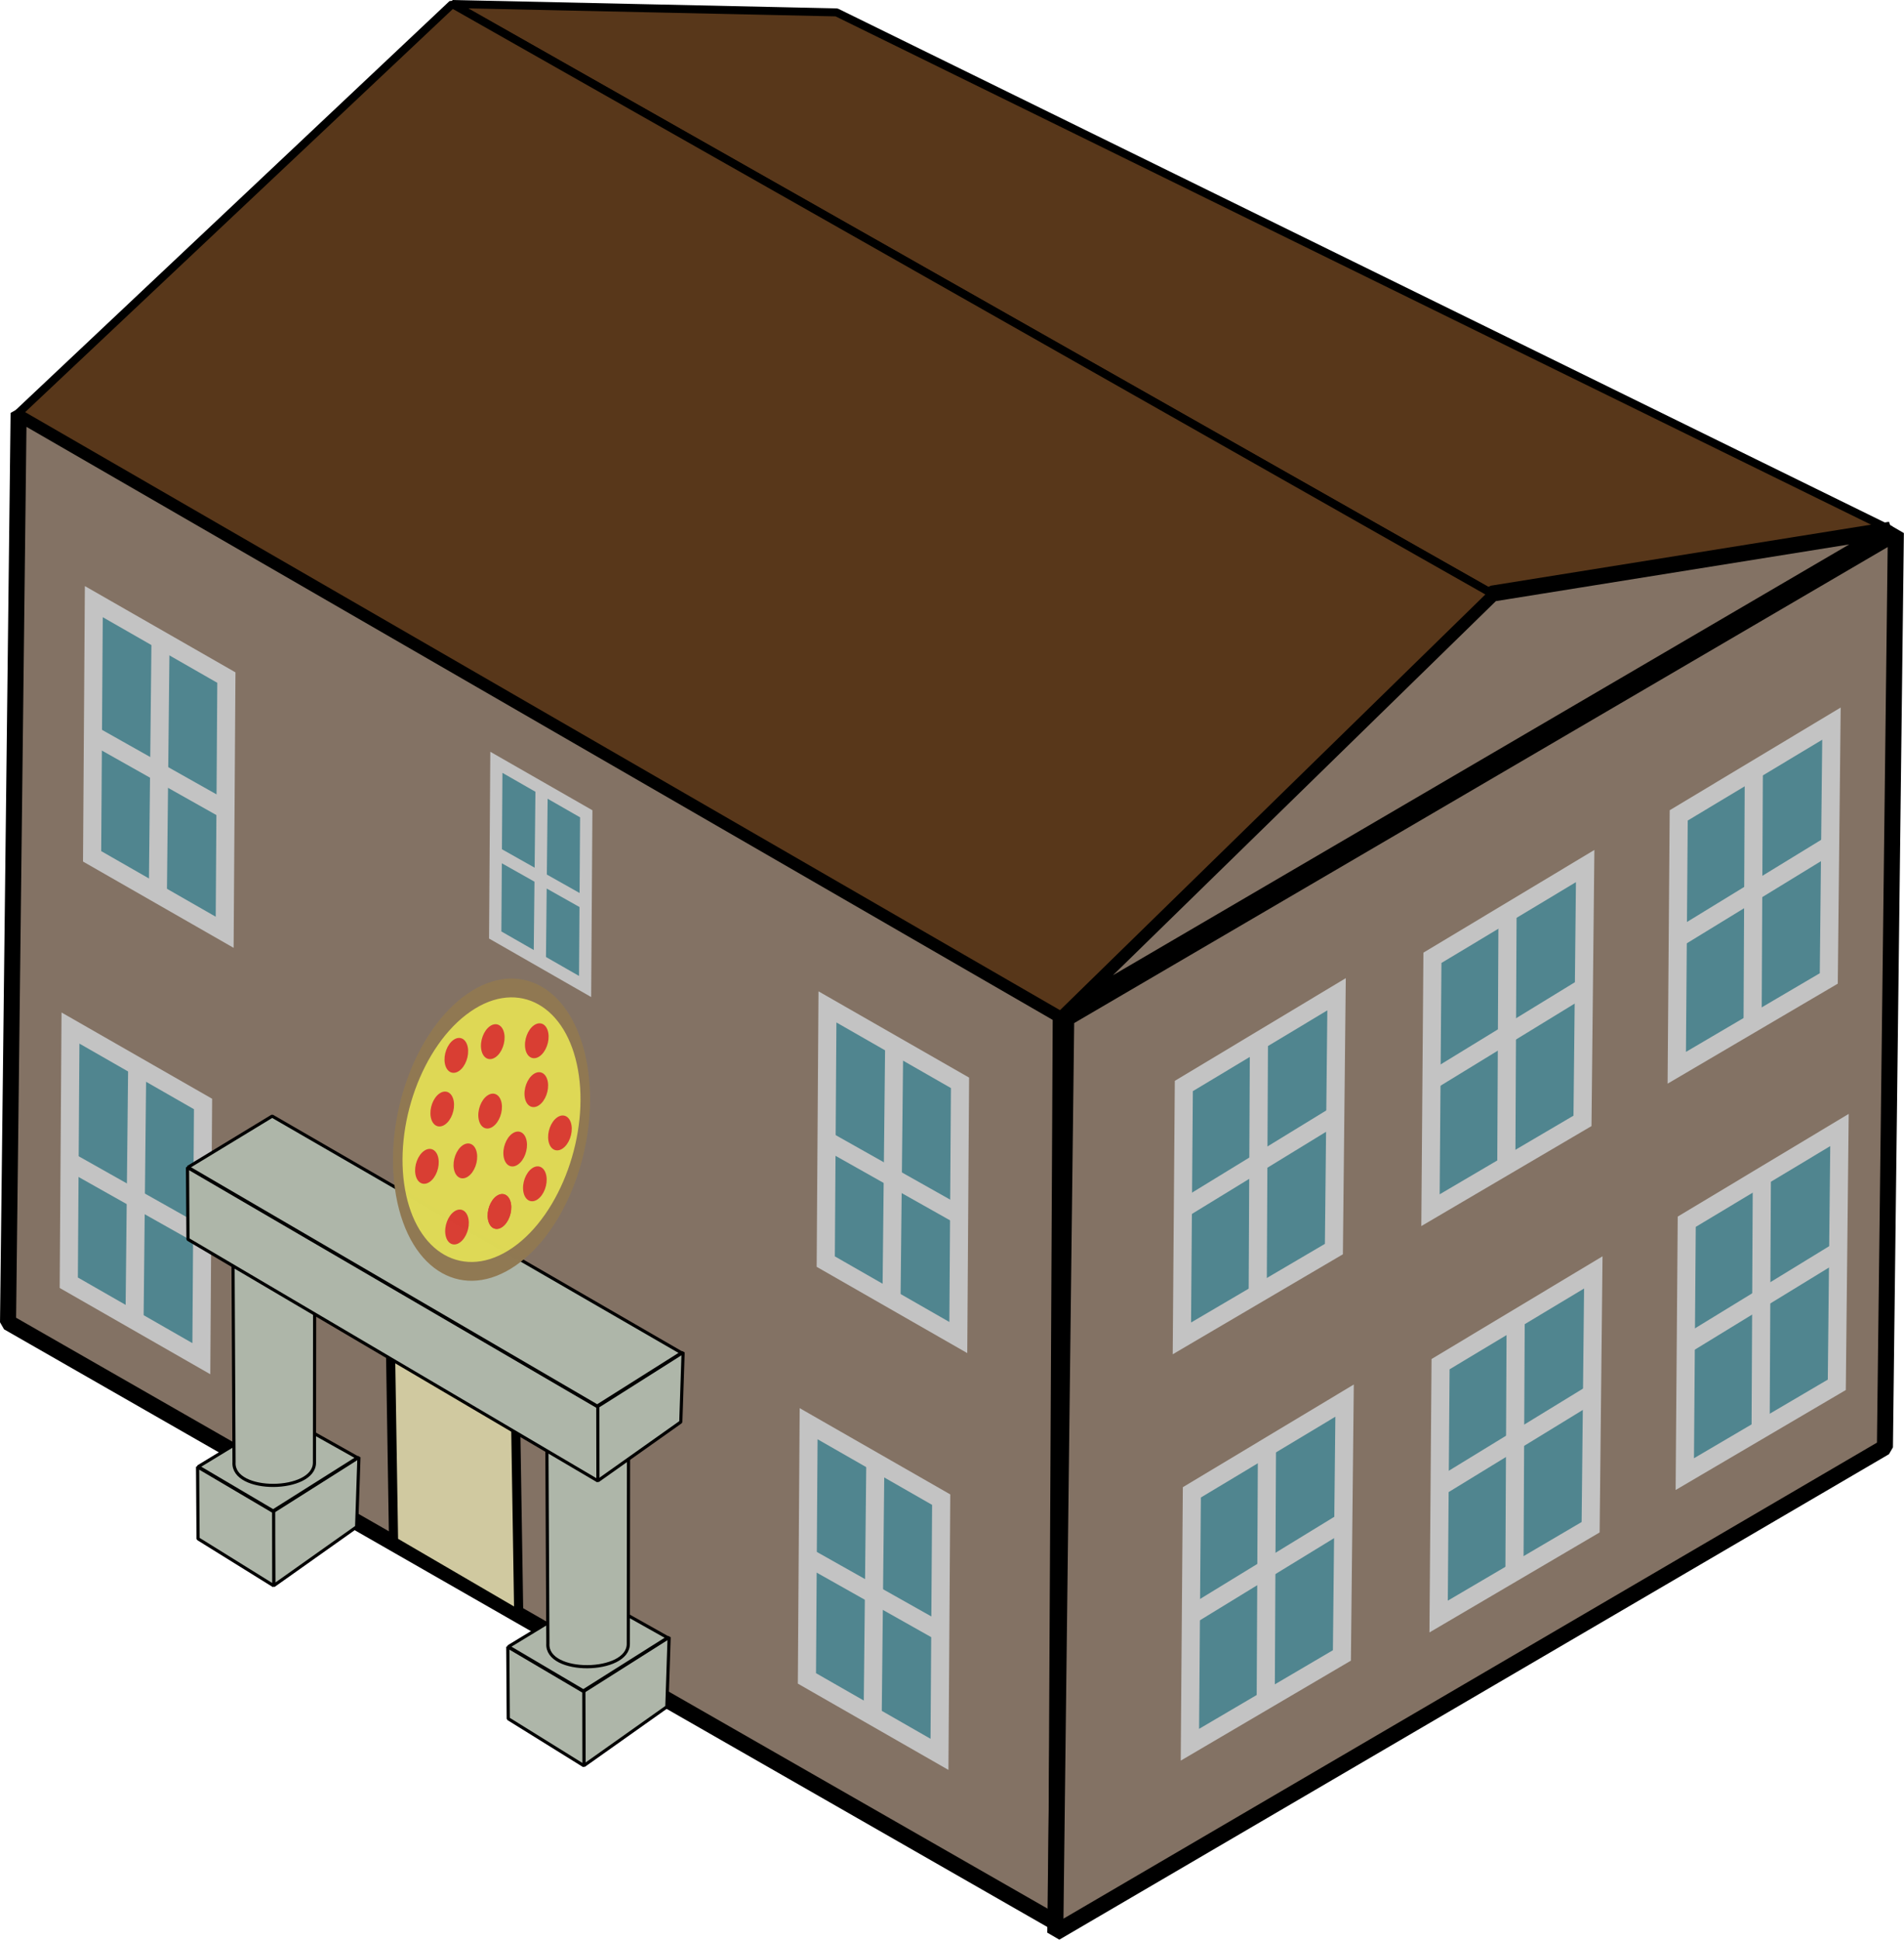 <?xml version="1.0" encoding="UTF-8" standalone="no"?>
<svg
   width="59.224"
   height="60.327"
   viewBox="0 0 15.67 15.962"
   version="1.1"
   id="svg8"
   sodipodi:docname="work-canvas.svg"
   inkscape:version="1.0.2 (e86c870879, 2021-01-15, custom)"
   xmlns:inkscape="http://www.inkscape.org/namespaces/inkscape"
   xmlns:sodipodi="http://sodipodi.sourceforge.net/DTD/sodipodi-0.dtd"
   xmlns="http://www.w3.org/2000/svg"
   xmlns:svg="http://www.w3.org/2000/svg"
   xmlns:rdf="http://www.w3.org/1999/02/22-rdf-syntax-ns#"
   xmlns:cc="http://creativecommons.org/ns#"
   xmlns:dc="http://purl.org/dc/elements/1.1/">
  <defs
     id="defs2">
    <linearGradient
       id="linearGradient4225"
       inkscape:swatch="solid">
      <stop
         style="stop-color:#c0552b;stop-opacity:1;"
         offset="0"
         id="stop4223" />
    </linearGradient>
    <linearGradient
       id="linearGradient4194"
       inkscape:swatch="solid">
      <stop
         style="stop-color:#c0552b;stop-opacity:1;"
         offset="0"
         id="stop4192" />
    </linearGradient>
  </defs>
  <sodipodi:namedview
     id="base"
     pagecolor="#ffffff"
     bordercolor="#666666"
     borderopacity="1.0"
     inkscape:pageopacity="0.0"
     inkscape:pageshadow="2"
     inkscape:zoom="0.25"
     inkscape:cx="-975.11282"
     inkscape:cy="1033.0091"
     inkscape:document-units="px"
     inkscape:current-layer="layer1"
     inkscape:document-rotation="0"
     showgrid="false"
     fit-margin-top="0"
     fit-margin-left="0"
     fit-margin-right="0"
     fit-margin-bottom="0"
     inkscape:pagecheckerboard="false"
     units="px"
     gridtolerance="10000"
     borderlayer="true"
     guidetolerance="20"
     inkscape:snap-others="true"
     inkscape:snap-page="true"
     inkscape:snap-object-midpoints="false"
     inkscape:window-width="1894"
     inkscape:window-height="1021"
     inkscape:window-x="12"
     inkscape:window-y="45"
     inkscape:window-maximized="0"
     inkscape:snap-grids="true"
     inkscape:snap-to-guides="true"
     inkscape:object-paths="false"
     inkscape:snap-intersection-paths="false"
     inkscape:snap-bbox="false"
     inkscape:object-nodes="false"
     inkscape:snap-nodes="true"
     showguides="true"
     inkscape:showpageshadow="2"
     inkscape:deskcolor="#d1d1d1"
     inkscape:lockguides="true">
    <inkscape:grid
       type="xygrid"
       id="grid855"
       originx="0"
       originy="0"
       visible="false"
       dotted="false"
       empspacing="5"
       spacingx="0.265"
       snapvisiblegridlinesonly="true"
       spacingy="0.265" />
    <inkscape:grid
       type="axonomgrid"
       id="grid1582"
       visible="true"
       gridanglex="30"
       empspacing="5"
       gridanglez="30"
       spacingy="0.661"
       units="px"
       color="#fbff3f"
       opacity="0.698"
       empcolor="#fff63f"
       empopacity="0.698"
       originx="-0.45"
       originy="-0.238" />
  </sodipodi:namedview>
  <g
     inkscape:groupmode="layer"
     id="layer4"
     inkscape:label="housing"
     transform="translate(-40.886,-169.992)">
    <g
       id="g2906"
       inkscape:label="town_hall"
       transform="translate(-57.718,-36.142)">
      <path
         style="fill:#58371a;fill-opacity:1;stroke:#000000;stroke-width:0.066;stroke-linecap:butt;stroke-linejoin:bevel;stroke-miterlimit:4;stroke-dasharray:none;stroke-opacity:1"
         d="m 110.885,211.019 3.277,-0.526 -8.673,-4.257 -3.162,-0.069 z"
         id="path2820"
         sodipodi:nodetypes="ccccc" />
      <path
         style="display:inline;fill:#837264;fill-opacity:1;stroke:#000000;stroke-width:0.132;stroke-linecap:butt;stroke-linejoin:bevel;stroke-miterlimit:4;stroke-dasharray:none;stroke-opacity:1"
         d="m 107.296,221.957 0.038,-7.468 -8.577,-4.956 -0.087,7.483 z"
         id="path2822"
         sodipodi:nodetypes="ccccc" />
      <path
         style="display:inline;fill:#837264;fill-opacity:1;stroke:#000000;stroke-width:0.132;stroke-linecap:butt;stroke-linejoin:bevel;stroke-miterlimit:4;stroke-dasharray:none;stroke-opacity:1"
         d="m 107.379,214.515 6.828,-3.995 -0.09,7.524 -6.828,3.995 z"
         id="path2824"
         sodipodi:nodetypes="ccccc" />
      <path
         style="font-variation-settings:normal;opacity:1;vector-effect:none;fill:#837264;fill-opacity:1;stroke:#000000;stroke-width:0.132;stroke-linecap:butt;stroke-linejoin:bevel;stroke-miterlimit:4;stroke-dasharray:none;stroke-dashoffset:0;stroke-opacity:1;stop-color:#000000;stop-opacity:1"
         d="m 107.333,214.488 3.551,-3.469 3.277,-0.526 z"
         id="path2826"
         sodipodi:nodetypes="cccc" />
      <path
         style="display:inline;fill:#58371a;fill-opacity:1;stroke:#000000;stroke-width:0.066;stroke-linecap:butt;stroke-linejoin:bevel;stroke-miterlimit:4;stroke-dasharray:none;stroke-opacity:1"
         d="m 107.333,214.488 -8.577,-4.956 3.57,-3.365 8.557,4.852 z"
         id="path2828"
         sodipodi:nodetypes="ccccc" />
      <g
         id="g2830"
         transform="matrix(0.77,0,0,0.77,18.326,47.489)" />
      <path
         style="display:inline;fill:#d0c9a0;fill-opacity:1;stroke:#000000;stroke-width:0.075;stroke-linecap:butt;stroke-linejoin:miter;stroke-miterlimit:4;stroke-dasharray:none;stroke-opacity:1"
         d="m 102.873,219.42 -0.032,-2.013 c -0.548,-1.225 -0.706,-1.264 -1.03,-0.601 l 0.032,2.013 z"
         id="path2866"
         sodipodi:nodetypes="ccccc"
         inkscape:label="door" />
      <g
         id="g4666"
         inkscape:label="windows_front">
        <g
           id="g4356"
           inkscape:label="window"
           transform="translate(-0.195,-0.498)">
          <path
             style="display:inline;fill:#50858f;fill-opacity:1;stroke:#c3c3c3;stroke-width:0.149;stroke-linecap:butt;stroke-linejoin:miter;stroke-miterlimit:4;stroke-dasharray:none;stroke-opacity:1"
             d="m 100.648,214.304 -1.091,-0.625 0.014,-2.096 1.091,0.625 z"
             id="path4252"
             sodipodi:nodetypes="ccccc"
             inkscape:transform-center-x="-18.710574"
             inkscape:transform-center-y="-0.47386517" />
          <path
             style="font-variation-settings:normal;opacity:1;fill:#50858f;fill-opacity:1;stroke:#c3c3c3;stroke-width:0.149;stroke-linecap:butt;stroke-linejoin:miter;stroke-miterlimit:4;stroke-dasharray:none;stroke-dashoffset:0;stroke-opacity:1;stop-color:#000000;stop-opacity:1"
             d="m 99.575,212.688 1.051,0.592"
             id="path4320"
             sodipodi:nodetypes="cc" />
          <path
             style="font-variation-settings:normal;opacity:1;fill:#50858f;fill-opacity:1;stroke:#c3c3c3;stroke-width:0.149;stroke-linecap:butt;stroke-linejoin:miter;stroke-miterlimit:4;stroke-dasharray:none;stroke-dashoffset:0;stroke-opacity:1;stop-color:#000000;stop-opacity:1"
             d="m 100.098,214 0.022,-2.096"
             id="path4341"
             sodipodi:nodetypes="cc" />
        </g>
        <g
           id="g4380"
           inkscape:label="window"
           transform="translate(-0.387,3.011)">
          <path
             style="display:inline;fill:#50858f;fill-opacity:1;stroke:#c3c3c3;stroke-width:0.149;stroke-linecap:butt;stroke-linejoin:miter;stroke-miterlimit:4;stroke-dasharray:none;stroke-opacity:1"
             d="m 100.648,214.304 -1.091,-0.625 0.014,-2.096 1.091,0.625 z"
             id="path4374"
             sodipodi:nodetypes="ccccc"
             inkscape:transform-center-x="-18.710574"
             inkscape:transform-center-y="-0.47386517" />
          <path
             style="font-variation-settings:normal;opacity:1;fill:#50858f;fill-opacity:1;stroke:#c3c3c3;stroke-width:0.149;stroke-linecap:butt;stroke-linejoin:miter;stroke-miterlimit:4;stroke-dasharray:none;stroke-dashoffset:0;stroke-opacity:1;stop-color:#000000;stop-opacity:1"
             d="m 99.575,212.688 1.051,0.592"
             id="path4376"
             sodipodi:nodetypes="cc" />
          <path
             style="font-variation-settings:normal;opacity:1;fill:#50858f;fill-opacity:1;stroke:#c3c3c3;stroke-width:0.149;stroke-linecap:butt;stroke-linejoin:miter;stroke-miterlimit:4;stroke-dasharray:none;stroke-dashoffset:0;stroke-opacity:1;stop-color:#000000;stop-opacity:1"
             d="m 100.098,214 0.022,-2.096"
             id="path4378"
             sodipodi:nodetypes="cc" />
        </g>
        <g
           id="g4408"
           inkscape:label="window"
           transform="matrix(0.678,0,0,0.678,35.18,68.954)">
          <path
             style="display:inline;fill:#50858f;fill-opacity:1;stroke:#c3c3c3;stroke-width:0.149;stroke-linecap:butt;stroke-linejoin:miter;stroke-miterlimit:4;stroke-dasharray:none;stroke-opacity:1"
             d="m 100.648,214.304 -1.091,-0.625 0.014,-2.096 1.091,0.625 z"
             id="path4402"
             sodipodi:nodetypes="ccccc"
             inkscape:transform-center-x="-18.710574"
             inkscape:transform-center-y="-0.47386517" />
          <path
             style="font-variation-settings:normal;opacity:1;fill:#50858f;fill-opacity:1;stroke:#c3c3c3;stroke-width:0.149;stroke-linecap:butt;stroke-linejoin:miter;stroke-miterlimit:4;stroke-dasharray:none;stroke-dashoffset:0;stroke-opacity:1;stop-color:#000000;stop-opacity:1"
             d="m 99.575,212.688 1.051,0.592"
             id="path4404"
             sodipodi:nodetypes="cc" />
          <path
             style="font-variation-settings:normal;opacity:1;fill:#50858f;fill-opacity:1;stroke:#c3c3c3;stroke-width:0.149;stroke-linecap:butt;stroke-linejoin:miter;stroke-miterlimit:4;stroke-dasharray:none;stroke-dashoffset:0;stroke-opacity:1;stop-color:#000000;stop-opacity:1"
             d="m 100.098,214 0.022,-2.096"
             id="path4406"
             sodipodi:nodetypes="cc" />
        </g>
        <g
           id="g4416"
           inkscape:label="window"
           transform="translate(5.843,2.837)">
          <path
             style="display:inline;fill:#50858f;fill-opacity:1;stroke:#c3c3c3;stroke-width:0.149;stroke-linecap:butt;stroke-linejoin:miter;stroke-miterlimit:4;stroke-dasharray:none;stroke-opacity:1"
             d="m 100.648,214.304 -1.091,-0.625 0.014,-2.096 1.091,0.625 z"
             id="path4410"
             sodipodi:nodetypes="ccccc"
             inkscape:transform-center-x="-18.710574"
             inkscape:transform-center-y="-0.47386517" />
          <path
             style="font-variation-settings:normal;opacity:1;fill:#50858f;fill-opacity:1;stroke:#c3c3c3;stroke-width:0.149;stroke-linecap:butt;stroke-linejoin:miter;stroke-miterlimit:4;stroke-dasharray:none;stroke-dashoffset:0;stroke-opacity:1;stop-color:#000000;stop-opacity:1"
             d="m 99.575,212.688 1.051,0.592"
             id="path4412"
             sodipodi:nodetypes="cc" />
          <path
             style="font-variation-settings:normal;opacity:1;fill:#50858f;fill-opacity:1;stroke:#c3c3c3;stroke-width:0.149;stroke-linecap:butt;stroke-linejoin:miter;stroke-miterlimit:4;stroke-dasharray:none;stroke-dashoffset:0;stroke-opacity:1;stop-color:#000000;stop-opacity:1"
             d="m 100.098,214 0.022,-2.096"
             id="path4414"
             sodipodi:nodetypes="cc" />
        </g>
        <g
           id="g4425"
           inkscape:label="window"
           transform="translate(5.688,6.267)">
          <path
             style="display:inline;fill:#50858f;fill-opacity:1;stroke:#c3c3c3;stroke-width:0.149;stroke-linecap:butt;stroke-linejoin:miter;stroke-miterlimit:4;stroke-dasharray:none;stroke-opacity:1"
             d="m 100.648,214.304 -1.091,-0.625 0.014,-2.096 1.091,0.625 z"
             id="path4418"
             sodipodi:nodetypes="ccccc"
             inkscape:transform-center-x="-18.710574"
             inkscape:transform-center-y="-0.47386517" />
          <path
             style="font-variation-settings:normal;opacity:1;fill:#50858f;fill-opacity:1;stroke:#c3c3c3;stroke-width:0.149;stroke-linecap:butt;stroke-linejoin:miter;stroke-miterlimit:4;stroke-dasharray:none;stroke-dashoffset:0;stroke-opacity:1;stop-color:#000000;stop-opacity:1"
             d="m 99.575,212.688 1.051,0.592"
             id="path4420"
             sodipodi:nodetypes="cc" />
          <path
             style="font-variation-settings:normal;opacity:1;fill:#50858f;fill-opacity:1;stroke:#c3c3c3;stroke-width:0.149;stroke-linecap:butt;stroke-linejoin:miter;stroke-miterlimit:4;stroke-dasharray:none;stroke-dashoffset:0;stroke-opacity:1;stop-color:#000000;stop-opacity:1"
             d="m 100.098,214 0.022,-2.096"
             id="path4423"
             sodipodi:nodetypes="cc" />
        </g>
      </g>
      <g
         id="g4250"
         inkscape:label="entry"
         transform="translate(0.841,0.456)">
        <g
           id="g3988"
           inkscape:label="box"
           transform="translate(0.252,-0.593)">
          <path
             style="font-variation-settings:normal;display:inline;opacity:1;vector-effect:none;fill:#aeb6a9;fill-opacity:1;stroke:#000000;stroke-width:0.026;stroke-linecap:butt;stroke-linejoin:bevel;stroke-miterlimit:4;stroke-dasharray:none;stroke-dashoffset:0;stroke-opacity:1;-inkscape-stroke:none;stop-color:#000000;stop-opacity:1"
             d="m 45.435,183.564 -0.019,0.573 -0.683,0.484 -0.004,-0.61 z"
             id="path3281"
             sodipodi:nodetypes="ccccc"
             transform="translate(57.583,36.18)" />
          <path
             style="font-variation-settings:normal;display:inline;opacity:1;vector-effect:none;fill:#aeb6a9;fill-opacity:1;stroke:#000000;stroke-width:0.026;stroke-linecap:butt;stroke-linejoin:bevel;stroke-miterlimit:4;stroke-dasharray:none;stroke-dashoffset:0;stroke-opacity:1;-inkscape-stroke:none;stop-color:#000000;stop-opacity:1"
             d="m 44.734,184.622 -0.623,-0.387 -0.004,-0.592 0.626,0.369 z"
             id="path3961"
             sodipodi:nodetypes="ccccc"
             transform="translate(57.583,36.18)" />
          <path
             style="display:inline;fill:#aeb6a9;fill-opacity:1;stroke:#000000;stroke-width:0.026;stroke-linecap:butt;stroke-linejoin:bevel;stroke-dasharray:none;stroke-opacity:1"
             d="m 44.112,183.642 0.617,0.364 0.694,-0.438 -0.618,-0.347 z"
             id="path3963"
             sodipodi:nodetypes="ccccc"
             transform="translate(57.583,36.18)" />
        </g>
        <g
           id="g4141"
           inkscape:label="box"
           transform="translate(-2.301,-2.074)">
          <path
             style="font-variation-settings:normal;display:inline;opacity:1;vector-effect:none;fill:#aeb6a9;fill-opacity:1;stroke:#000000;stroke-width:0.026;stroke-linecap:butt;stroke-linejoin:bevel;stroke-miterlimit:4;stroke-dasharray:none;stroke-dashoffset:0;stroke-opacity:1;-inkscape-stroke:none;stop-color:#000000;stop-opacity:1"
             d="m 45.435,183.564 -0.019,0.573 -0.683,0.484 -0.004,-0.61 z"
             id="path4135"
             sodipodi:nodetypes="ccccc"
             transform="translate(57.583,36.18)" />
          <path
             style="font-variation-settings:normal;display:inline;opacity:1;vector-effect:none;fill:#aeb6a9;fill-opacity:1;stroke:#000000;stroke-width:0.026;stroke-linecap:butt;stroke-linejoin:bevel;stroke-miterlimit:4;stroke-dasharray:none;stroke-dashoffset:0;stroke-opacity:1;-inkscape-stroke:none;stop-color:#000000;stop-opacity:1"
             d="m 44.734,184.622 -0.623,-0.387 -0.004,-0.592 0.626,0.369 z"
             id="path4137"
             sodipodi:nodetypes="ccccc"
             transform="translate(57.583,36.18)" />
          <path
             style="display:inline;fill:#aeb6a9;fill-opacity:1;stroke:#000000;stroke-width:0.026;stroke-linecap:butt;stroke-linejoin:bevel;stroke-dasharray:none;stroke-opacity:1"
             d="m 44.112,183.642 0.617,0.364 0.694,-0.438 -0.618,-0.347 z"
             id="path4139"
             sodipodi:nodetypes="ccccc"
             transform="translate(57.583,36.18)" />
        </g>
        <g
           id="g4216"
           inkscape:label="pillar"
           transform="translate(0.556,-0.639)">
          <path
             style="font-variation-settings:normal;opacity:1;vector-effect:none;fill:#aeb6a9;fill-opacity:1;stroke:#000000;stroke-width:0.026;stroke-linecap:butt;stroke-linejoin:bevel;stroke-miterlimit:4;stroke-dasharray:none;stroke-dashoffset:0;stroke-opacity:1;-inkscape-stroke:none;stop-color:#000000;stop-opacity:1"
             d="m 101.707,218.027 0.009,1.815 c -0.017,0.259 0.664,0.249 0.662,0.002 l 0.002,-1.816 c -0.2,-0.219 -0.417,-0.285 -0.673,-0.001 z"
             id="path4200"
             sodipodi:nodetypes="cccccc"
             transform="translate(1.2902191e-6)" />
          <ellipse
             style="font-variation-settings:normal;opacity:1;vector-effect:none;fill:#aeb6a9;fill-opacity:1;stroke:#000000;stroke-width:0.026;stroke-linecap:butt;stroke-linejoin:bevel;stroke-miterlimit:4;stroke-dasharray:none;stroke-dashoffset:0;stroke-opacity:1;-inkscape-stroke:none;stop-color:#000000;stop-opacity:1"
             id="ellipse4198"
             ry="0.246"
             rx="0.328"
             cy="218.043"
             cx="102.038" />
        </g>
        <g
           id="g4222"
           inkscape:label="pillar"
           transform="translate(-2.027,-2.131)">
          <path
             style="font-variation-settings:normal;opacity:1;vector-effect:none;fill:#aeb6a9;fill-opacity:1;stroke:#000000;stroke-width:0.026;stroke-linecap:butt;stroke-linejoin:bevel;stroke-miterlimit:4;stroke-dasharray:none;stroke-dashoffset:0;stroke-opacity:1;-inkscape-stroke:none;stop-color:#000000;stop-opacity:1"
             d="m 101.707,218.027 0.009,1.815 c -0.017,0.259 0.664,0.249 0.662,0.002 l 0.002,-1.816 c -0.2,-0.219 -0.417,-0.285 -0.673,-0.001 z"
             id="path4218"
             sodipodi:nodetypes="cccccc"
             transform="translate(1.2902191e-6)" />
          <ellipse
             style="font-variation-settings:normal;opacity:1;vector-effect:none;fill:#aeb6a9;fill-opacity:1;stroke:#000000;stroke-width:0.026;stroke-linecap:butt;stroke-linejoin:bevel;stroke-miterlimit:4;stroke-dasharray:none;stroke-dashoffset:0;stroke-opacity:1;-inkscape-stroke:none;stop-color:#000000;stop-opacity:1"
             id="ellipse4220"
             ry="0.246"
             rx="0.328"
             cy="218.043"
             cx="102.038" />
        </g>
        <g
           id="g4230"
           inkscape:label="box"
           transform="translate(-2.385,-4.538)">
          <path
             style="font-variation-settings:normal;display:inline;opacity:1;vector-effect:none;fill:#aeb6a9;fill-opacity:1;stroke:#000000;stroke-width:0.026;stroke-linecap:butt;stroke-linejoin:bevel;stroke-miterlimit:4;stroke-dasharray:none;stroke-dashoffset:0;stroke-opacity:1;-inkscape-stroke:none;stop-color:#000000;stop-opacity:1"
             d="m 48.187,185.165 -0.019,0.573 -0.683,0.484 -0.004,-0.61 z"
             id="path4224"
             sodipodi:nodetypes="ccccc"
             transform="translate(57.583,36.18)" />
          <path
             style="font-variation-settings:normal;display:inline;opacity:1;vector-effect:none;fill:#aeb6a9;fill-opacity:1;stroke:#000000;stroke-width:0.026;stroke-linecap:butt;stroke-linejoin:bevel;stroke-miterlimit:4;stroke-dasharray:none;stroke-dashoffset:0;stroke-opacity:1;-inkscape-stroke:none;stop-color:#000000;stop-opacity:1"
             d="m 47.486,186.223 -3.374,-1.988 -0.004,-0.592 3.377,1.97 z"
             id="path4226"
             sodipodi:nodetypes="ccccc"
             transform="translate(57.583,36.18)" />
          <path
             style="display:inline;fill:#aeb6a9;fill-opacity:1;stroke:#000000;stroke-width:0.026;stroke-linecap:butt;stroke-linejoin:bevel;stroke-dasharray:none;stroke-opacity:1"
             d="m 44.112,183.642 3.368,1.965 0.694,-0.438 -3.369,-1.948 z"
             id="path4228"
             sodipodi:nodetypes="ccccc"
             transform="translate(57.583,36.18)" />
        </g>
      </g>
      <g
         id="g2902"
         inkscape:label="Pizza"
         transform="matrix(0.094,-0.065,0.033,0.185,91.855,208.192)"
         style="opacity:0.996">
        <ellipse
           style="fill:#ded955;fill-opacity:1;stroke:#907852;stroke-width:0.789;stroke-miterlimit:4;stroke-dasharray:none;stroke-opacity:1;stop-color:#000000"
           id="ellipse2872"
           cx="89.995"
           cy="70.746"
           rx="7.965"
           ry="5.647" />
        <ellipse
           style="fill:#d93e33;fill-opacity:1;stroke:none;stroke-width:0.654;stroke-miterlimit:4;stroke-dasharray:none;stroke-opacity:1;stop-color:#000000"
           id="ellipse2874"
           cx="86.441"
           cy="68.579"
           rx="1.006"
           ry="0.691" />
        <ellipse
           style="fill:#d93e33;fill-opacity:1;stroke:none;stroke-width:0.654;stroke-miterlimit:4;stroke-dasharray:none;stroke-opacity:1;stop-color:#000000"
           id="ellipse2876"
           cx="87.523"
           cy="71.267"
           rx="1.006"
           ry="0.691" />
        <ellipse
           style="fill:#d93e33;fill-opacity:1;stroke:none;stroke-width:0.654;stroke-miterlimit:4;stroke-dasharray:none;stroke-opacity:1;stop-color:#000000"
           id="ellipse2878"
           cx="89.476"
           cy="74.203"
           rx="1.006"
           ry="0.691" />
        <ellipse
           style="fill:#d93e33;fill-opacity:1;stroke:none;stroke-width:0.654;stroke-miterlimit:4;stroke-dasharray:none;stroke-opacity:1;stop-color:#000000"
           id="ellipse2880"
           cx="89.476"
           cy="74.203"
           rx="1.006"
           ry="0.691" />
        <ellipse
           style="fill:#d93e33;fill-opacity:1;stroke:none;stroke-width:0.654;stroke-miterlimit:4;stroke-dasharray:none;stroke-opacity:1;stop-color:#000000"
           id="ellipse2882"
           cx="92.621"
           cy="74.077"
           rx="1.006"
           ry="0.691" />
        <ellipse
           style="fill:#d93e33;fill-opacity:1;stroke:none;stroke-width:0.654;stroke-miterlimit:4;stroke-dasharray:none;stroke-opacity:1;stop-color:#000000"
           id="ellipse2884"
           cx="90.145"
           cy="69.972"
           rx="1.006"
           ry="0.691" />
        <ellipse
           style="fill:#d93e33;fill-opacity:1;stroke:none;stroke-width:0.654;stroke-miterlimit:4;stroke-dasharray:none;stroke-opacity:1;stop-color:#000000"
           id="ellipse2886"
           cx="94.042"
           cy="70.388"
           rx="1.006"
           ry="0.691" />
        <ellipse
           style="fill:#d93e33;fill-opacity:1;stroke:none;stroke-width:0.654;stroke-miterlimit:4;stroke-dasharray:none;stroke-opacity:1;stop-color:#000000"
           id="ellipse2888"
           cx="94.76"
           cy="68.466"
           rx="1.006"
           ry="0.691" />
        <ellipse
           style="fill:#d93e33;fill-opacity:1;stroke:none;stroke-width:0.654;stroke-miterlimit:4;stroke-dasharray:none;stroke-opacity:1;stop-color:#000000"
           id="ellipse2890"
           cx="91.316"
           cy="67.296"
           rx="1.006"
           ry="0.691" />
        <ellipse
           style="fill:#d93e33;fill-opacity:1;stroke:none;stroke-width:0.654;stroke-miterlimit:4;stroke-dasharray:none;stroke-opacity:1;stop-color:#000000"
           id="ellipse2892"
           cx="84.451"
           cy="70.43"
           rx="1.006"
           ry="0.691" />
        <ellipse
           style="fill:#d93e33;fill-opacity:1;stroke:none;stroke-width:0.654;stroke-miterlimit:4;stroke-dasharray:none;stroke-opacity:1;stop-color:#000000"
           id="ellipse2894"
           cx="85.952"
           cy="73.656"
           rx="1.006"
           ry="0.691" />
        <ellipse
           style="fill:#d93e33;fill-opacity:1;stroke:none;stroke-width:0.654;stroke-miterlimit:4;stroke-dasharray:none;stroke-opacity:1;stop-color:#000000"
           id="ellipse2896"
           cx="95.283"
           cy="72.749"
           rx="1.006"
           ry="0.691" />
        <ellipse
           style="fill:#d93e33;fill-opacity:1;stroke:none;stroke-width:0.654;stroke-miterlimit:4;stroke-dasharray:none;stroke-opacity:1;stop-color:#000000"
           id="ellipse2898"
           cx="88.285"
           cy="66.841"
           rx="1.006"
           ry="0.691" />
        <ellipse
           style="fill:#d93e33;fill-opacity:1;stroke:none;stroke-width:0.654;stroke-miterlimit:4;stroke-dasharray:none;stroke-opacity:1;stop-color:#000000"
           id="ellipse2900"
           cx="91.571"
           cy="72.16"
           rx="1.006"
           ry="0.691" />
      </g>
      <g
         id="g4672"
         inkscape:label="windows_side">
        <g
           id="g4644"
           inkscape:label="window"
           transform="translate(8.776,3.488)">
          <path
             style="display:inline;fill:#50858f;fill-opacity:1;stroke:#c3c3c3;stroke-width:0.149;stroke-linecap:butt;stroke-linejoin:miter;stroke-miterlimit:4;stroke-dasharray:none;stroke-opacity:1"
             d="m 100.806,212.925 -1.251,0.735 0.016,-2.077 1.257,-0.755 z"
             id="path4638"
             sodipodi:nodetypes="ccccc"
             inkscape:transform-center-x="-18.710574"
             inkscape:transform-center-y="-0.47386517" />
          <path
             style="font-variation-settings:normal;opacity:1;fill:#50858f;fill-opacity:1;stroke:#c3c3c3;stroke-width:0.149;stroke-linecap:butt;stroke-linejoin:miter;stroke-miterlimit:4;stroke-dasharray:none;stroke-dashoffset:0;stroke-opacity:1;stop-color:#000000;stop-opacity:1"
             d="m 99.581,212.583 1.23,-0.753"
             id="path4640"
             sodipodi:nodetypes="cc" />
          <path
             style="font-variation-settings:normal;opacity:1;fill:#50858f;fill-opacity:1;stroke:#c3c3c3;stroke-width:0.149;stroke-linecap:butt;stroke-linejoin:miter;stroke-miterlimit:4;stroke-dasharray:none;stroke-dashoffset:0;stroke-opacity:1;stop-color:#000000;stop-opacity:1"
             d="m 100.179,213.286 0.01,-2.049"
             id="path4642"
             sodipodi:nodetypes="cc" />
        </g>
        <g
           id="g4686"
           inkscape:label="window"
           transform="translate(10.822,2.433)">
          <path
             style="display:inline;fill:#50858f;fill-opacity:1;stroke:#c3c3c3;stroke-width:0.149;stroke-linecap:butt;stroke-linejoin:miter;stroke-miterlimit:4;stroke-dasharray:none;stroke-opacity:1"
             d="m 100.806,212.925 -1.251,0.735 0.016,-2.077 1.257,-0.755 z"
             id="path4680"
             sodipodi:nodetypes="ccccc"
             inkscape:transform-center-x="-18.710574"
             inkscape:transform-center-y="-0.47386517" />
          <path
             style="font-variation-settings:normal;opacity:1;fill:#50858f;fill-opacity:1;stroke:#c3c3c3;stroke-width:0.149;stroke-linecap:butt;stroke-linejoin:miter;stroke-miterlimit:4;stroke-dasharray:none;stroke-dashoffset:0;stroke-opacity:1;stop-color:#000000;stop-opacity:1"
             d="m 99.581,212.583 1.23,-0.753"
             id="path4682"
             sodipodi:nodetypes="cc" />
          <path
             style="font-variation-settings:normal;opacity:1;fill:#50858f;fill-opacity:1;stroke:#c3c3c3;stroke-width:0.149;stroke-linecap:butt;stroke-linejoin:miter;stroke-miterlimit:4;stroke-dasharray:none;stroke-dashoffset:0;stroke-opacity:1;stop-color:#000000;stop-opacity:1"
             d="m 100.179,213.286 0.01,-2.049"
             id="path4684"
             sodipodi:nodetypes="cc" />
        </g>
        <g
           id="g4694"
           inkscape:label="window"
           transform="translate(12.849,1.261)">
          <path
             style="display:inline;fill:#50858f;fill-opacity:1;stroke:#c3c3c3;stroke-width:0.149;stroke-linecap:butt;stroke-linejoin:miter;stroke-miterlimit:4;stroke-dasharray:none;stroke-opacity:1"
             d="m 100.806,212.925 -1.251,0.735 0.016,-2.077 1.257,-0.755 z"
             id="path4688"
             sodipodi:nodetypes="ccccc"
             inkscape:transform-center-x="-18.710574"
             inkscape:transform-center-y="-0.47386517" />
          <path
             style="font-variation-settings:normal;opacity:1;fill:#50858f;fill-opacity:1;stroke:#c3c3c3;stroke-width:0.149;stroke-linecap:butt;stroke-linejoin:miter;stroke-miterlimit:4;stroke-dasharray:none;stroke-dashoffset:0;stroke-opacity:1;stop-color:#000000;stop-opacity:1"
             d="m 99.581,212.583 1.23,-0.753"
             id="path4690"
             sodipodi:nodetypes="cc" />
          <path
             style="font-variation-settings:normal;opacity:1;fill:#50858f;fill-opacity:1;stroke:#c3c3c3;stroke-width:0.149;stroke-linecap:butt;stroke-linejoin:miter;stroke-miterlimit:4;stroke-dasharray:none;stroke-dashoffset:0;stroke-opacity:1;stop-color:#000000;stop-opacity:1"
             d="m 100.179,213.286 0.01,-2.049"
             id="path4692"
             sodipodi:nodetypes="cc" />
        </g>
        <g
           id="g4702"
           inkscape:label="window"
           transform="translate(8.842,6.832)">
          <path
             style="display:inline;fill:#50858f;fill-opacity:1;stroke:#c3c3c3;stroke-width:0.149;stroke-linecap:butt;stroke-linejoin:miter;stroke-miterlimit:4;stroke-dasharray:none;stroke-opacity:1"
             d="m 100.806,212.925 -1.251,0.735 0.016,-2.077 1.257,-0.755 z"
             id="path4696"
             sodipodi:nodetypes="ccccc"
             inkscape:transform-center-x="-18.710574"
             inkscape:transform-center-y="-0.47386517" />
          <path
             style="font-variation-settings:normal;opacity:1;fill:#50858f;fill-opacity:1;stroke:#c3c3c3;stroke-width:0.149;stroke-linecap:butt;stroke-linejoin:miter;stroke-miterlimit:4;stroke-dasharray:none;stroke-dashoffset:0;stroke-opacity:1;stop-color:#000000;stop-opacity:1"
             d="m 99.581,212.583 1.23,-0.753"
             id="path4698"
             sodipodi:nodetypes="cc" />
          <path
             style="font-variation-settings:normal;opacity:1;fill:#50858f;fill-opacity:1;stroke:#c3c3c3;stroke-width:0.149;stroke-linecap:butt;stroke-linejoin:miter;stroke-miterlimit:4;stroke-dasharray:none;stroke-dashoffset:0;stroke-opacity:1;stop-color:#000000;stop-opacity:1"
             d="m 100.179,213.286 0.01,-2.049"
             id="path4700"
             sodipodi:nodetypes="cc" />
        </g>
        <g
           id="g4710"
           inkscape:label="window"
           transform="translate(10.889,5.777)">
          <path
             style="display:inline;fill:#50858f;fill-opacity:1;stroke:#c3c3c3;stroke-width:0.149;stroke-linecap:butt;stroke-linejoin:miter;stroke-miterlimit:4;stroke-dasharray:none;stroke-opacity:1"
             d="m 100.806,212.925 -1.251,0.735 0.016,-2.077 1.257,-0.755 z"
             id="path4704"
             sodipodi:nodetypes="ccccc"
             inkscape:transform-center-x="-18.710574"
             inkscape:transform-center-y="-0.47386517" />
          <path
             style="font-variation-settings:normal;opacity:1;fill:#50858f;fill-opacity:1;stroke:#c3c3c3;stroke-width:0.149;stroke-linecap:butt;stroke-linejoin:miter;stroke-miterlimit:4;stroke-dasharray:none;stroke-dashoffset:0;stroke-opacity:1;stop-color:#000000;stop-opacity:1"
             d="m 99.581,212.583 1.23,-0.753"
             id="path4706"
             sodipodi:nodetypes="cc" />
          <path
             style="font-variation-settings:normal;opacity:1;fill:#50858f;fill-opacity:1;stroke:#c3c3c3;stroke-width:0.149;stroke-linecap:butt;stroke-linejoin:miter;stroke-miterlimit:4;stroke-dasharray:none;stroke-dashoffset:0;stroke-opacity:1;stop-color:#000000;stop-opacity:1"
             d="m 100.179,213.286 0.01,-2.049"
             id="path4708"
             sodipodi:nodetypes="cc" />
        </g>
        <g
           id="g4718"
           inkscape:label="window"
           transform="translate(12.915,4.605)">
          <path
             style="display:inline;fill:#50858f;fill-opacity:1;stroke:#c3c3c3;stroke-width:0.149;stroke-linecap:butt;stroke-linejoin:miter;stroke-miterlimit:4;stroke-dasharray:none;stroke-opacity:1"
             d="m 100.806,212.925 -1.251,0.735 0.016,-2.077 1.257,-0.755 z"
             id="path4712"
             sodipodi:nodetypes="ccccc"
             inkscape:transform-center-x="-18.710574"
             inkscape:transform-center-y="-0.47386517" />
          <path
             style="font-variation-settings:normal;opacity:1;fill:#50858f;fill-opacity:1;stroke:#c3c3c3;stroke-width:0.149;stroke-linecap:butt;stroke-linejoin:miter;stroke-miterlimit:4;stroke-dasharray:none;stroke-dashoffset:0;stroke-opacity:1;stop-color:#000000;stop-opacity:1"
             d="m 99.581,212.583 1.23,-0.753"
             id="path4714"
             sodipodi:nodetypes="cc" />
          <path
             style="font-variation-settings:normal;opacity:1;fill:#50858f;fill-opacity:1;stroke:#c3c3c3;stroke-width:0.149;stroke-linecap:butt;stroke-linejoin:miter;stroke-miterlimit:4;stroke-dasharray:none;stroke-dashoffset:0;stroke-opacity:1;stop-color:#000000;stop-opacity:1"
             d="m 100.179,213.286 0.01,-2.049"
             id="path4716"
             sodipodi:nodetypes="cc" />
        </g>
      </g>
    </g>
  </g>
</svg>

